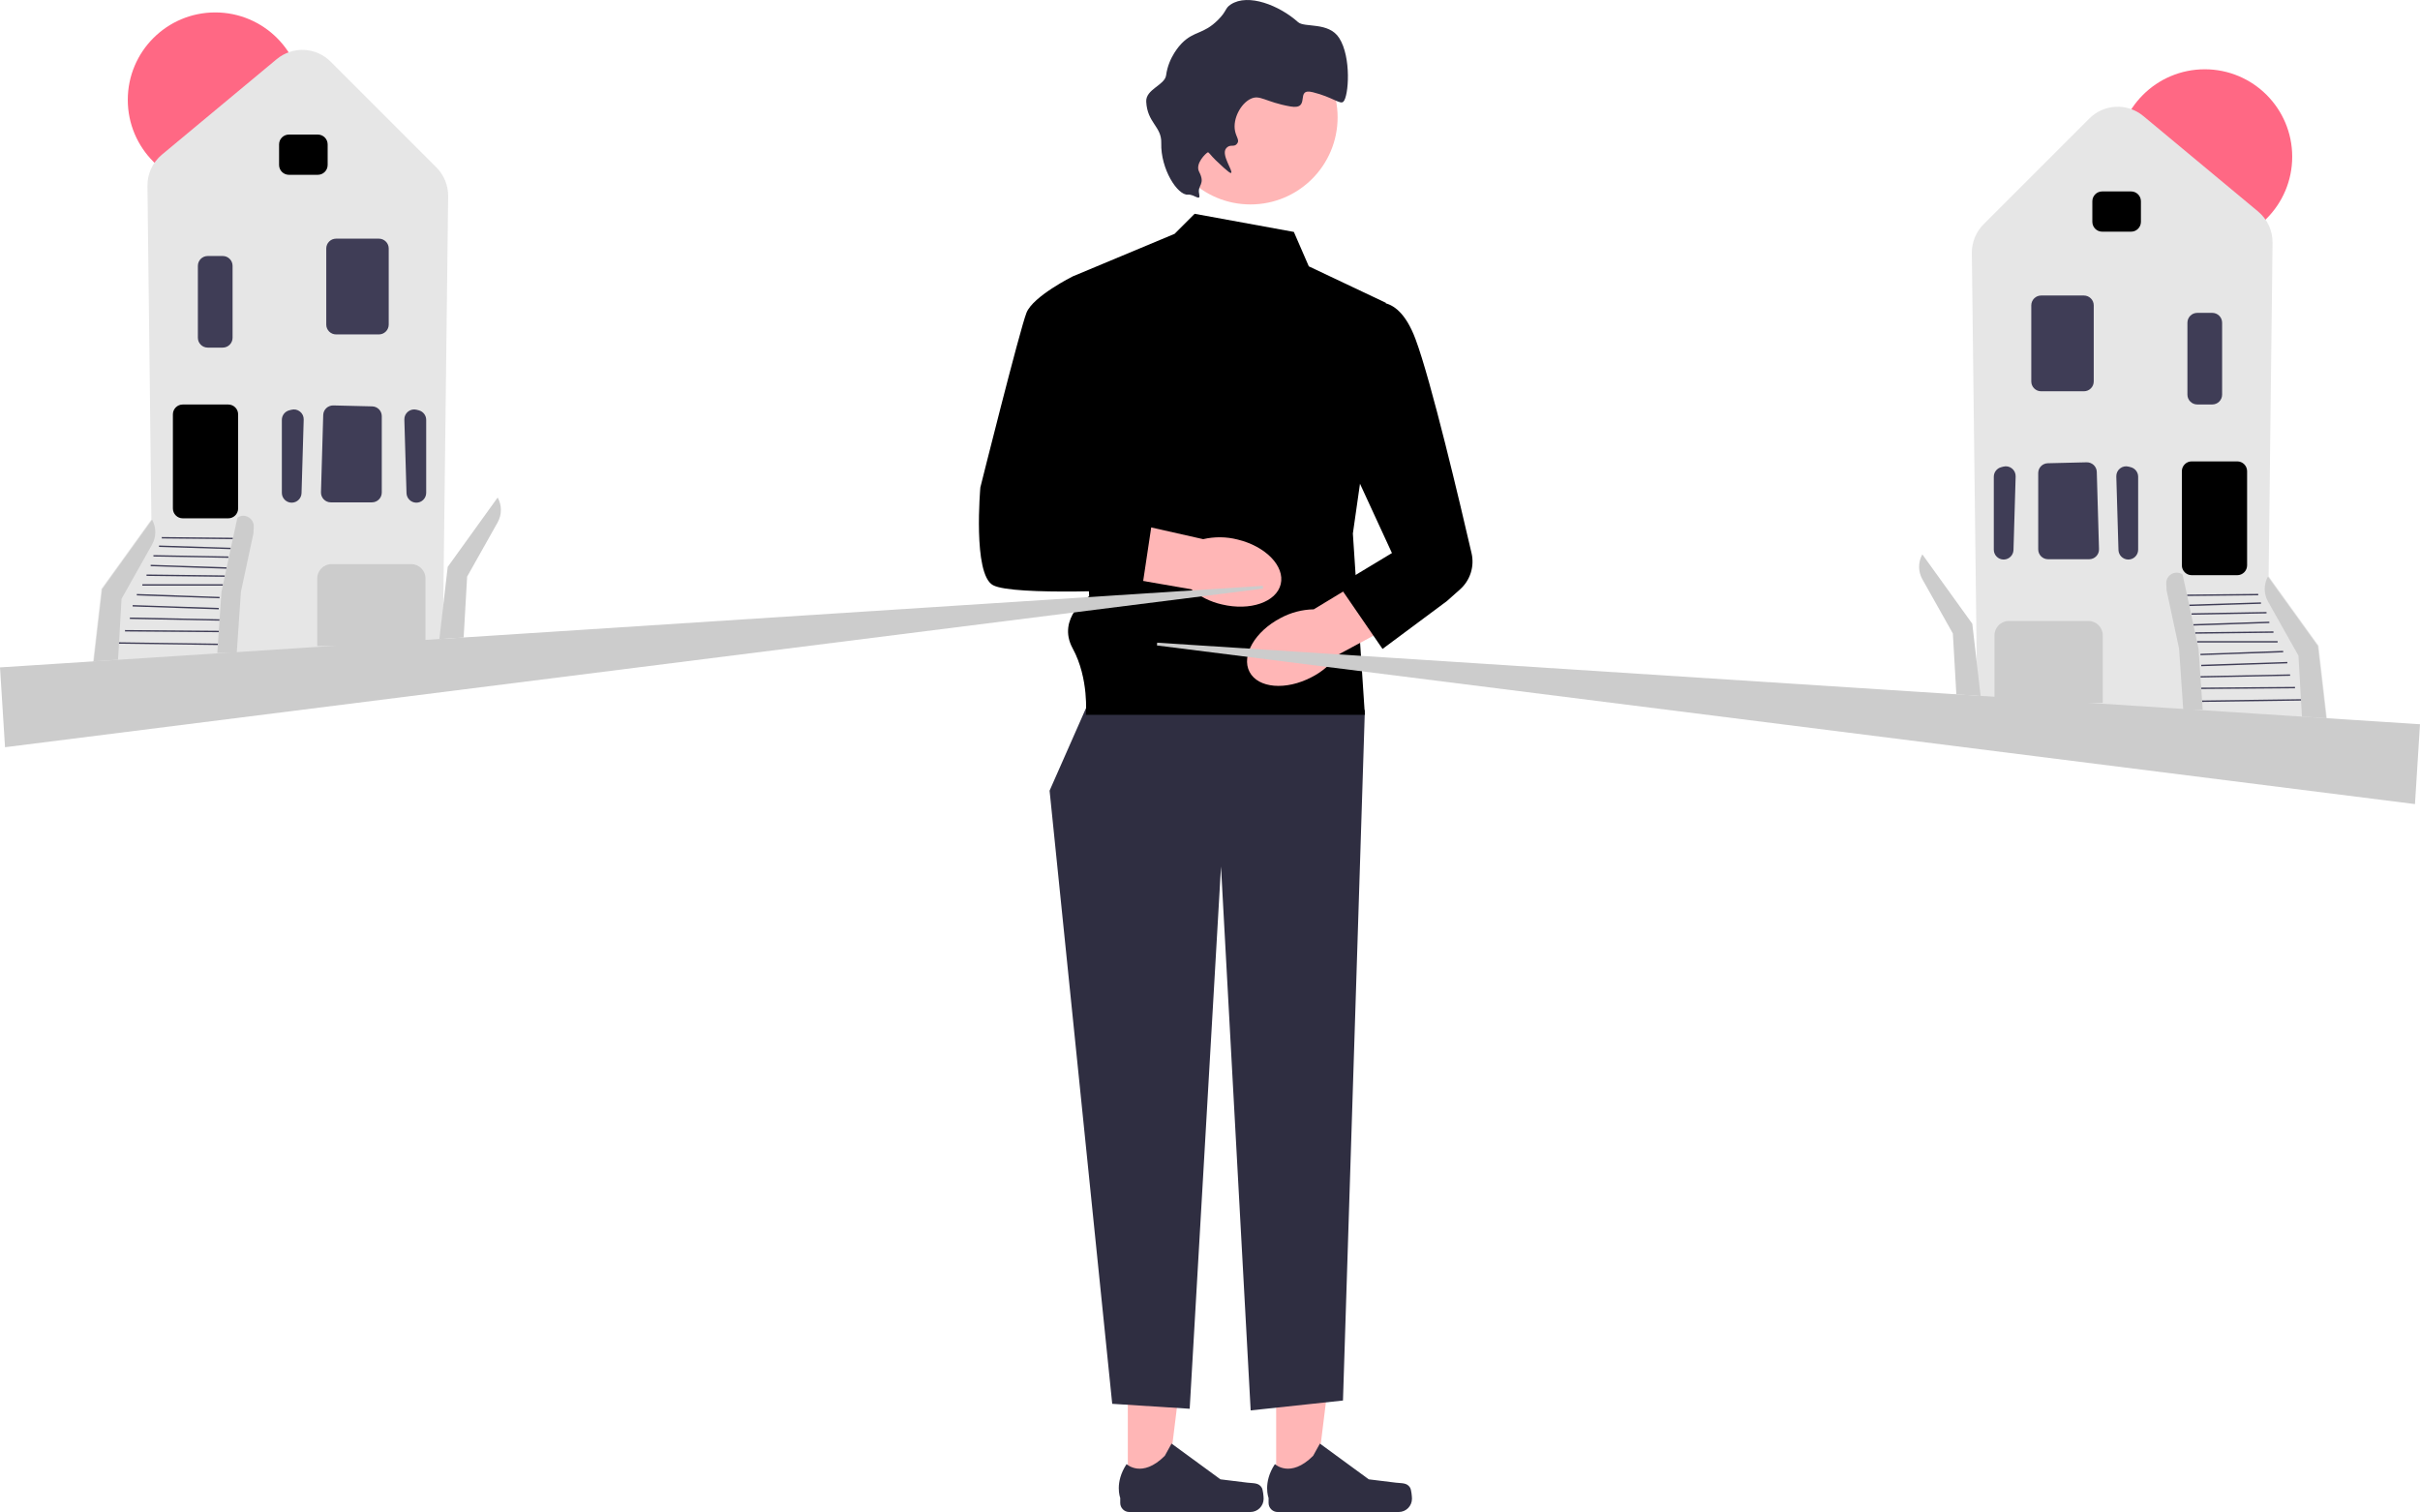 <svg xmlns="http://www.w3.org/2000/svg" width="734.116" height="458.679" viewBox="0 0 734.116 458.679" xmlns:xlink="http://www.w3.org/1999/xlink"><g><g><polygon points="387.13 451.571 398.989 451.57 404.631 405.827 387.128 405.828 387.13 451.571" fill="#ffb6b6"/><path d="M427.761,451.302h0c.369,.622,.564,2.629,.564,3.352h0c0,2.223-1.802,4.025-4.025,4.025h-36.726c-1.516,0-2.746-1.229-2.746-2.746v-1.529s-1.817-4.596,1.924-10.26c0,0,4.649,4.435,11.596-2.512l2.049-3.711,14.829,10.845,8.219,1.012c1.798,.221,3.392-.034,4.317,1.523h0Z" fill="#2f2e41"/></g><g><polygon points="342.13 451.571 353.989 451.57 359.631 405.827 342.128 405.828 342.13 451.571" fill="#ffb6b6"/><path d="M382.761,451.302h0c.369,.622,.564,2.629,.564,3.352h0c0,2.223-1.802,4.025-4.025,4.025h-36.726c-1.516,0-2.746-1.229-2.746-2.746v-1.529s-1.817-4.596,1.924-10.26c0,0,4.649,4.435,11.596-2.512l2.049-3.711,14.829,10.845,8.219,1.012c1.798,.221,3.392-.034,4.317,1.523h0Z" fill="#2f2e41"/></g><polygon points="333.396 205.856 318.396 239.856 337.396 425.856 360.896 427.356 370.396 262.856 379.396 427.856 407.396 424.856 414.038 215.395 333.396 205.856" fill="#2f2e41"/><path d="M392.495,70.356l-30.098-5.5-6.079,6.079-30.921,12.921,5,97s-10,6.661-5,15.831,4,20.169,4,20.169h84.642l-3.642-55,10-70-23.366-11.062-4.535-10.438h-0Z" fill="#000000"/><path id="b-150" d="M370.679,183.364c8.551,2.041,16.535-.716,17.834-6.158,1.298-5.442-4.581-11.507-13.135-13.548-3.406-.862-6.969-.896-10.39-.099l-36.34-8.191-3.481,17.135,36.194,6.256c2.694,2.257,5.889,3.836,9.318,4.605l0,0Z" fill="#ffb6b6"/><path d="M331.396,88.856l-6-5s-12,6-14,11-14,53-14,53c0,0-2.354,26.306,3.823,29.653s45.177,1.347,45.177,1.347l3-20-16-6-2-64Z" fill="#000000"/><circle cx="379.335" cy="35.584" r="26.433" fill="#ffb6b6"/><path d="M360.377,59.05c-3.167,.283-8.336-7.818-8.106-15.663,.148-5.047-4.234-6.039-4.559-12.548-.19-3.793,5.636-4.975,6.036-8.017,.725-5.512,4.281-9.22,4.725-9.671,3.832-3.892,6.537-2.627,11.043-7.137,2.713-2.716,2.018-3.46,3.845-4.664,5.274-3.476,14.749,.291,20.416,5.367,1.961,1.756,9.27-.163,12.463,4.796,3.762,5.843,2.888,17.759,1.275,19.332-.98,.955-3.218-1.379-9.284-2.877-5.616-1.387-.318,5.472-6.811,4.321-7.677-1.361-9.181-3.697-12.056-2.296-3.039,1.481-5.414,6.067-4.725,9.671,.342,1.789,1.334,2.786,.775,3.696-1.021,1.661-2.193,.032-3.502,1.699-1.523,1.938,2.262,6.912,1.549,7.392-.144,.097-.578,.084-4.664-3.845-1.631-1.569-2.11-2.532-2.429-2.385-.517,.239-3.903,3.394-2.61,5.886,2.012,3.877-.563,3.998,0,6.608,.581,2.693-1.369,.156-3.382,.336h0Z" fill="#2f2e41"/><path id="c-151" d="M388.476,187.479c-7.794,4.068-12.012,11.386-9.422,16.346s11.005,5.681,18.801,1.611c3.136-1.583,5.848-3.894,7.908-6.74l32.804-17.652-8.612-15.217-31.424,19.018c-3.514,.063-6.962,.967-10.054,2.636Z" fill="#ffb6b6"/><path d="M414.396,92.856s9-6,15,10c4.734,12.623,13.513,49.83,17.008,64.975,.928,4.02-.415,8.22-3.499,10.962l-4.009,3.564-19.5,14.5-13.295-19.347,16.148-9.736-18.415-39.949,10.563-34.969-0-0Z" fill="#000000"/></g><g><circle cx="668.825" cy="47.544" r="26.525" fill="#ff6884"/><path d="M629.694,213.221l-29.916-1.907-1.613-134.521c-.039-3.265,1.263-6.462,3.572-8.771l32.049-32.049c4.486-4.486,11.548-4.81,16.426-.752l34.781,28.933c2.837,2.36,4.44,5.831,4.396,9.521l-1.195,101.167,15.117,20.995,.032,.044,2.561,22.198-76.21-4.858Z" fill="#e6e6e6"/><path d="M634.721,67.294v-6.238c0-1.647,1.34-2.986,2.986-2.986h8.764c1.647,0,2.986,1.34,2.986,2.986v6.238c0,1.647-1.339,2.986-2.986,2.986h-8.764c-1.647,0-2.986-1.34-2.986-2.986Z" fill="#000000"/><path d="M616.196,115.713v-23.079c0-1.647,1.34-2.986,2.986-2.986h12.975c1.647,0,2.986,1.34,2.986,2.986v23.079c0,1.647-1.339,2.986-2.986,2.986h-12.975c-1.647,0-2.986-1.34-2.986-2.986Z" fill="#3f3d56"/><path d="M645.524,169.737c-1.568-.056-2.833-1.328-2.879-2.897l-.656-22.307c-.028-.952,.384-1.837,1.131-2.429,.747-.591,1.703-.789,2.623-.544l.656,.175c1.305,.348,2.217,1.534,2.217,2.885v22.132c0,.817-.324,1.581-.912,2.148-.562,.543-1.294,.838-2.071,.838-.036,0-.072-0-.109-.002Z" fill="#3f3d56"/><path d="M605.74,168.901c-.588-.568-.912-1.331-.912-2.148v-22.132c0-1.351,.912-2.537,2.217-2.885l.656-.175c.921-.244,1.877-.047,2.623,.544,.747,.591,1.159,1.476,1.131,2.429l-.656,22.307c-.046,1.569-1.311,2.841-2.879,2.897-.036,.001-.073,.002-.109,.002-.777,0-1.509-.295-2.071-.838Z" fill="#3f3d56"/><path d="M618.301,166.659v-23.146c0-1.634,1.28-2.945,2.913-2.985l11.792-.287c1.635-.023,3.01,1.26,3.058,2.899l.679,23.434c.023,.814-.276,1.583-.843,2.167-.567,.584-1.328,.905-2.142,.905h-12.472c-1.647,0-2.986-1.34-2.986-2.986Z" fill="#3f3d56"/><path d="M688.002,182.475l9.243,16.432,1.061,18.479,7.36,.467-2.526-21.894-15.157-21.052h0c-1.308,2.355-1.301,5.22,.02,7.567Z" fill="#ccc"/><rect x="668.014" y="212.302" width="30.001" height=".421" transform="translate(-2.841 9.357) rotate(-.783)" fill="#3f3d56"/><rect x="667.749" y="208.492" width="28.444" height=".421" transform="translate(-1.61 5.334) rotate(-.448)" fill="#3f3d56"/><rect x="667.509" y="204.849" width="27.212" height=".421" transform="translate(-3.874 13.34) rotate(-1.119)" fill="#3f3d56"/><rect x="667.742" y="201.241" width="26.142" height=".421" transform="translate(-6.31 22.704) rotate(-1.902)" fill="#3f3d56"/><rect x="667.503" y="197.886" width="25.119" height=".421" transform="translate(-6.54 24.016) rotate(-2.013)" fill="#3f3d56"/><rect x="666.479" y="194.486" width="24.45" height=".421" fill="#3f3d56"/><rect x="665.904" y="191.671" width="23.763" height=".421" transform="translate(-2.202 7.955) rotate(-.671)" fill="#3f3d56"/><rect x="665.372" y="188.969" width="23.037" height=".421" transform="translate(-5.905 22.567) rotate(-1.902)" fill="#3f3d56"/><rect x="664.823" y="185.855" width="22.74" height=".421" transform="translate(-3.166 11.913) rotate(-1.007)" fill="#3f3d56"/><rect x="664.101" y="183.079" width="21.781" height=".421" transform="translate(-5.396 21.173) rotate(-1.79)" fill="#3f3d56"/><rect x="663.456" y="180.276" width="21.579" height=".421" transform="translate(-1.73 6.593) rotate(-.56)" fill="#3f3d56"/><path d="M661.878,171.501v-28.553c0-1.647,1.34-2.986,2.986-2.986h13.817c1.647,0,2.986,1.34,2.986,2.986v28.553c0,1.646-1.339,2.986-2.986,2.986h-13.817c-1.647,0-2.986-1.34-2.986-2.986Z" fill="#000000"/><path d="M629.694,213.221l-24.458-1.558-.197-.013v-18.928c0-2.394,1.947-4.342,4.341-4.342h24.158c2.394,0,4.341,1.948,4.341,4.342v20.5h-.211l-7.975-0Z" fill="#ccc"/><path d="M663.562,119.713v-21.816c0-1.647,1.34-2.986,2.986-2.986h4.554c1.647,0,2.986,1.34,2.986,2.986v21.816c0,1.646-1.339,2.986-2.986,2.986h-4.554c-1.647,0-2.986-1.34-2.986-2.986Z" fill="#3f3d56"/><path d="M668.194,215.327l-1.263-18.526-3.789-17.683-1.053-4.842h0c-2.163-1.471-5.076,.165-4.945,2.778l.103,2.064,3.789,17.683,1.263,18.526" fill="#ccc"/><path d="M583.165,175.738l9.243,16.432,1.061,18.479,7.36,.467-2.526-21.894-15.157-21.052h0c-1.308,2.355-1.301,5.22,.02,7.567Z" fill="#ccc"/><polygon points="350.97 195.805 351.025 194.965 734.116 219.705 732.589 243.926 350.97 195.805" fill="#ccc"/></g><g><circle cx="65.29" cy="30.294" r="26.525" fill="#ff6884"/><path d="M28.212,200.829l2.561-22.198,.032-.044,15.117-20.995-1.195-101.167c-.044-3.691,1.559-7.161,4.396-9.521l34.781-28.933c4.878-4.058,11.939-3.734,16.426,.752l32.049,32.049c2.309,2.309,3.611,5.506,3.572,8.771l-1.613,134.521-29.916,1.907-76.21,4.858Z" fill="#e6e6e6"/><path d="M96.408,53.03h-8.764c-1.647,0-2.986-1.34-2.986-2.986v-6.238c0-1.647,1.339-2.986,2.986-2.986h8.764c1.647,0,2.986,1.34,2.986,2.986v6.238c0,1.647-1.34,2.986-2.986,2.986Z" fill="#000000"/><path d="M114.934,101.449h-12.975c-1.647,0-2.986-1.34-2.986-2.986v-23.079c0-1.647,1.339-2.986,2.986-2.986h12.975c1.647,0,2.986,1.34,2.986,2.986v23.079c0,1.647-1.34,2.986-2.986,2.986Z" fill="#3f3d56"/><path d="M88.483,152.488c-.777,0-1.509-.295-2.071-.838-.588-.568-.912-1.331-.912-2.148v-22.132c0-1.351,.912-2.537,2.217-2.885l.656-.175c.921-.244,1.877-.047,2.623,.544,.747,.592,1.159,1.476,1.131,2.429l-.656,22.307c-.046,1.569-1.311,2.841-2.879,2.897-.036,.001-.073,.002-.109,.002Z" fill="#3f3d56"/><path d="M126.305,152.488c-.036,0-.072-0-.109-.002-1.568-.056-2.833-1.328-2.879-2.897l-.656-22.307c-.028-.952,.384-1.837,1.131-2.429,.746-.591,1.702-.789,2.623-.544l.656,.175c1.305,.348,2.217,1.534,2.217,2.885v22.132c0,.817-.324,1.581-.912,2.148-.562,.542-1.294,.838-2.071,.838Z" fill="#3f3d56"/><path d="M112.829,152.395h-12.472c-.814,0-1.575-.322-2.142-.905-.567-.584-.867-1.354-.843-2.167l.679-23.434c.048-1.639,1.423-2.921,3.058-2.899l11.792,.287c1.634,.04,2.913,1.352,2.913,2.985v23.146c0,1.646-1.34,2.986-2.986,2.986Z" fill="#3f3d56"/><path d="M46.133,157.657h0l-15.157,21.052-2.526,21.894,7.36-.467,1.061-18.479,9.243-16.432c1.321-2.348,1.328-5.213,.02-7.567Z" fill="#ccc"/><rect x="50.891" y="180.262" width=".421" height="30.001" transform="translate(-144.841 243.69) rotate(-89.217)" fill="#3f3d56"/><rect x="51.934" y="177.231" width=".421" height="28.444" transform="translate(-139.709 242.1) rotate(-89.552)" fill="#3f3d56"/><rect x="52.79" y="174.204" width=".421" height="27.212" transform="translate(-135.809 237.133) rotate(-88.881)" fill="#3f3d56"/><rect x="53.092" y="171.131" width=".421" height="26.142" transform="translate(-132.567 231.362) rotate(-88.098)" fill="#3f3d56"/><rect x="53.842" y="168.288" width=".421" height="25.119" transform="translate(-128.581 228.512) rotate(-87.987)" fill="#3f3d56"/><rect x="43.186" y="177.236" width="24.45" height=".421" fill="#3f3d56"/><rect x="56.12" y="162.749" width=".421" height="23.763" transform="translate(-118.949 228.911) rotate(-89.329)" fill="#3f3d56"/><rect x="57.014" y="160.411" width=".421" height="23.037" transform="translate(-116.509 223.417) rotate(-88.098)" fill="#3f3d56"/><rect x="57.712" y="157.445" width=".421" height="22.74" transform="translate(-111.885 223.761) rotate(-88.993)" fill="#3f3d56"/><rect x="58.913" y="155.149" width=".421" height="21.781" transform="translate(-108.681 219.948) rotate(-88.21)" fill="#3f3d56"/><rect x="59.659" y="152.447" width=".421" height="21.579" transform="translate(-103.944 221.509) rotate(-89.44)" fill="#3f3d56"/><path d="M69.251,157.236h-13.817c-1.647,0-2.986-1.34-2.986-2.986v-28.553c0-1.647,1.339-2.986,2.986-2.986h13.817c1.647,0,2.986,1.34,2.986,2.986v28.553c0,1.646-1.34,2.986-2.986,2.986Z" fill="#000000"/><path d="M96.447,195.972h-.211v-20.5c0-2.394,1.947-4.342,4.341-4.342h24.158c2.394,0,4.341,1.948,4.341,4.342v18.928l-.197,.013-24.458,1.558-7.975,0Z" fill="#ccc"/><path d="M67.567,105.449h-4.554c-1.647,0-2.986-1.34-2.986-2.986v-21.816c0-1.647,1.339-2.986,2.986-2.986h4.554c1.647,0,2.986,1.34,2.986,2.986v21.816c0,1.646-1.34,2.986-2.986,2.986Z" fill="#3f3d56"/><path d="M71.816,198.077l1.263-18.526,3.789-17.683,.103-2.064c.131-2.612-2.782-4.249-4.945-2.778h0l-1.053,4.842-3.789,17.683-1.263,18.526" fill="#ccc"/><path d="M150.971,150.921h0l-15.157,21.052-2.526,21.894,7.36-.467,1.061-18.479,9.243-16.432c1.321-2.348,1.328-5.213,.02-7.567Z" fill="#ccc"/><polygon points="1.527 226.676 0 202.455 383.091 177.715 383.145 178.555 1.527 226.676" fill="#ccc"/></g></svg>